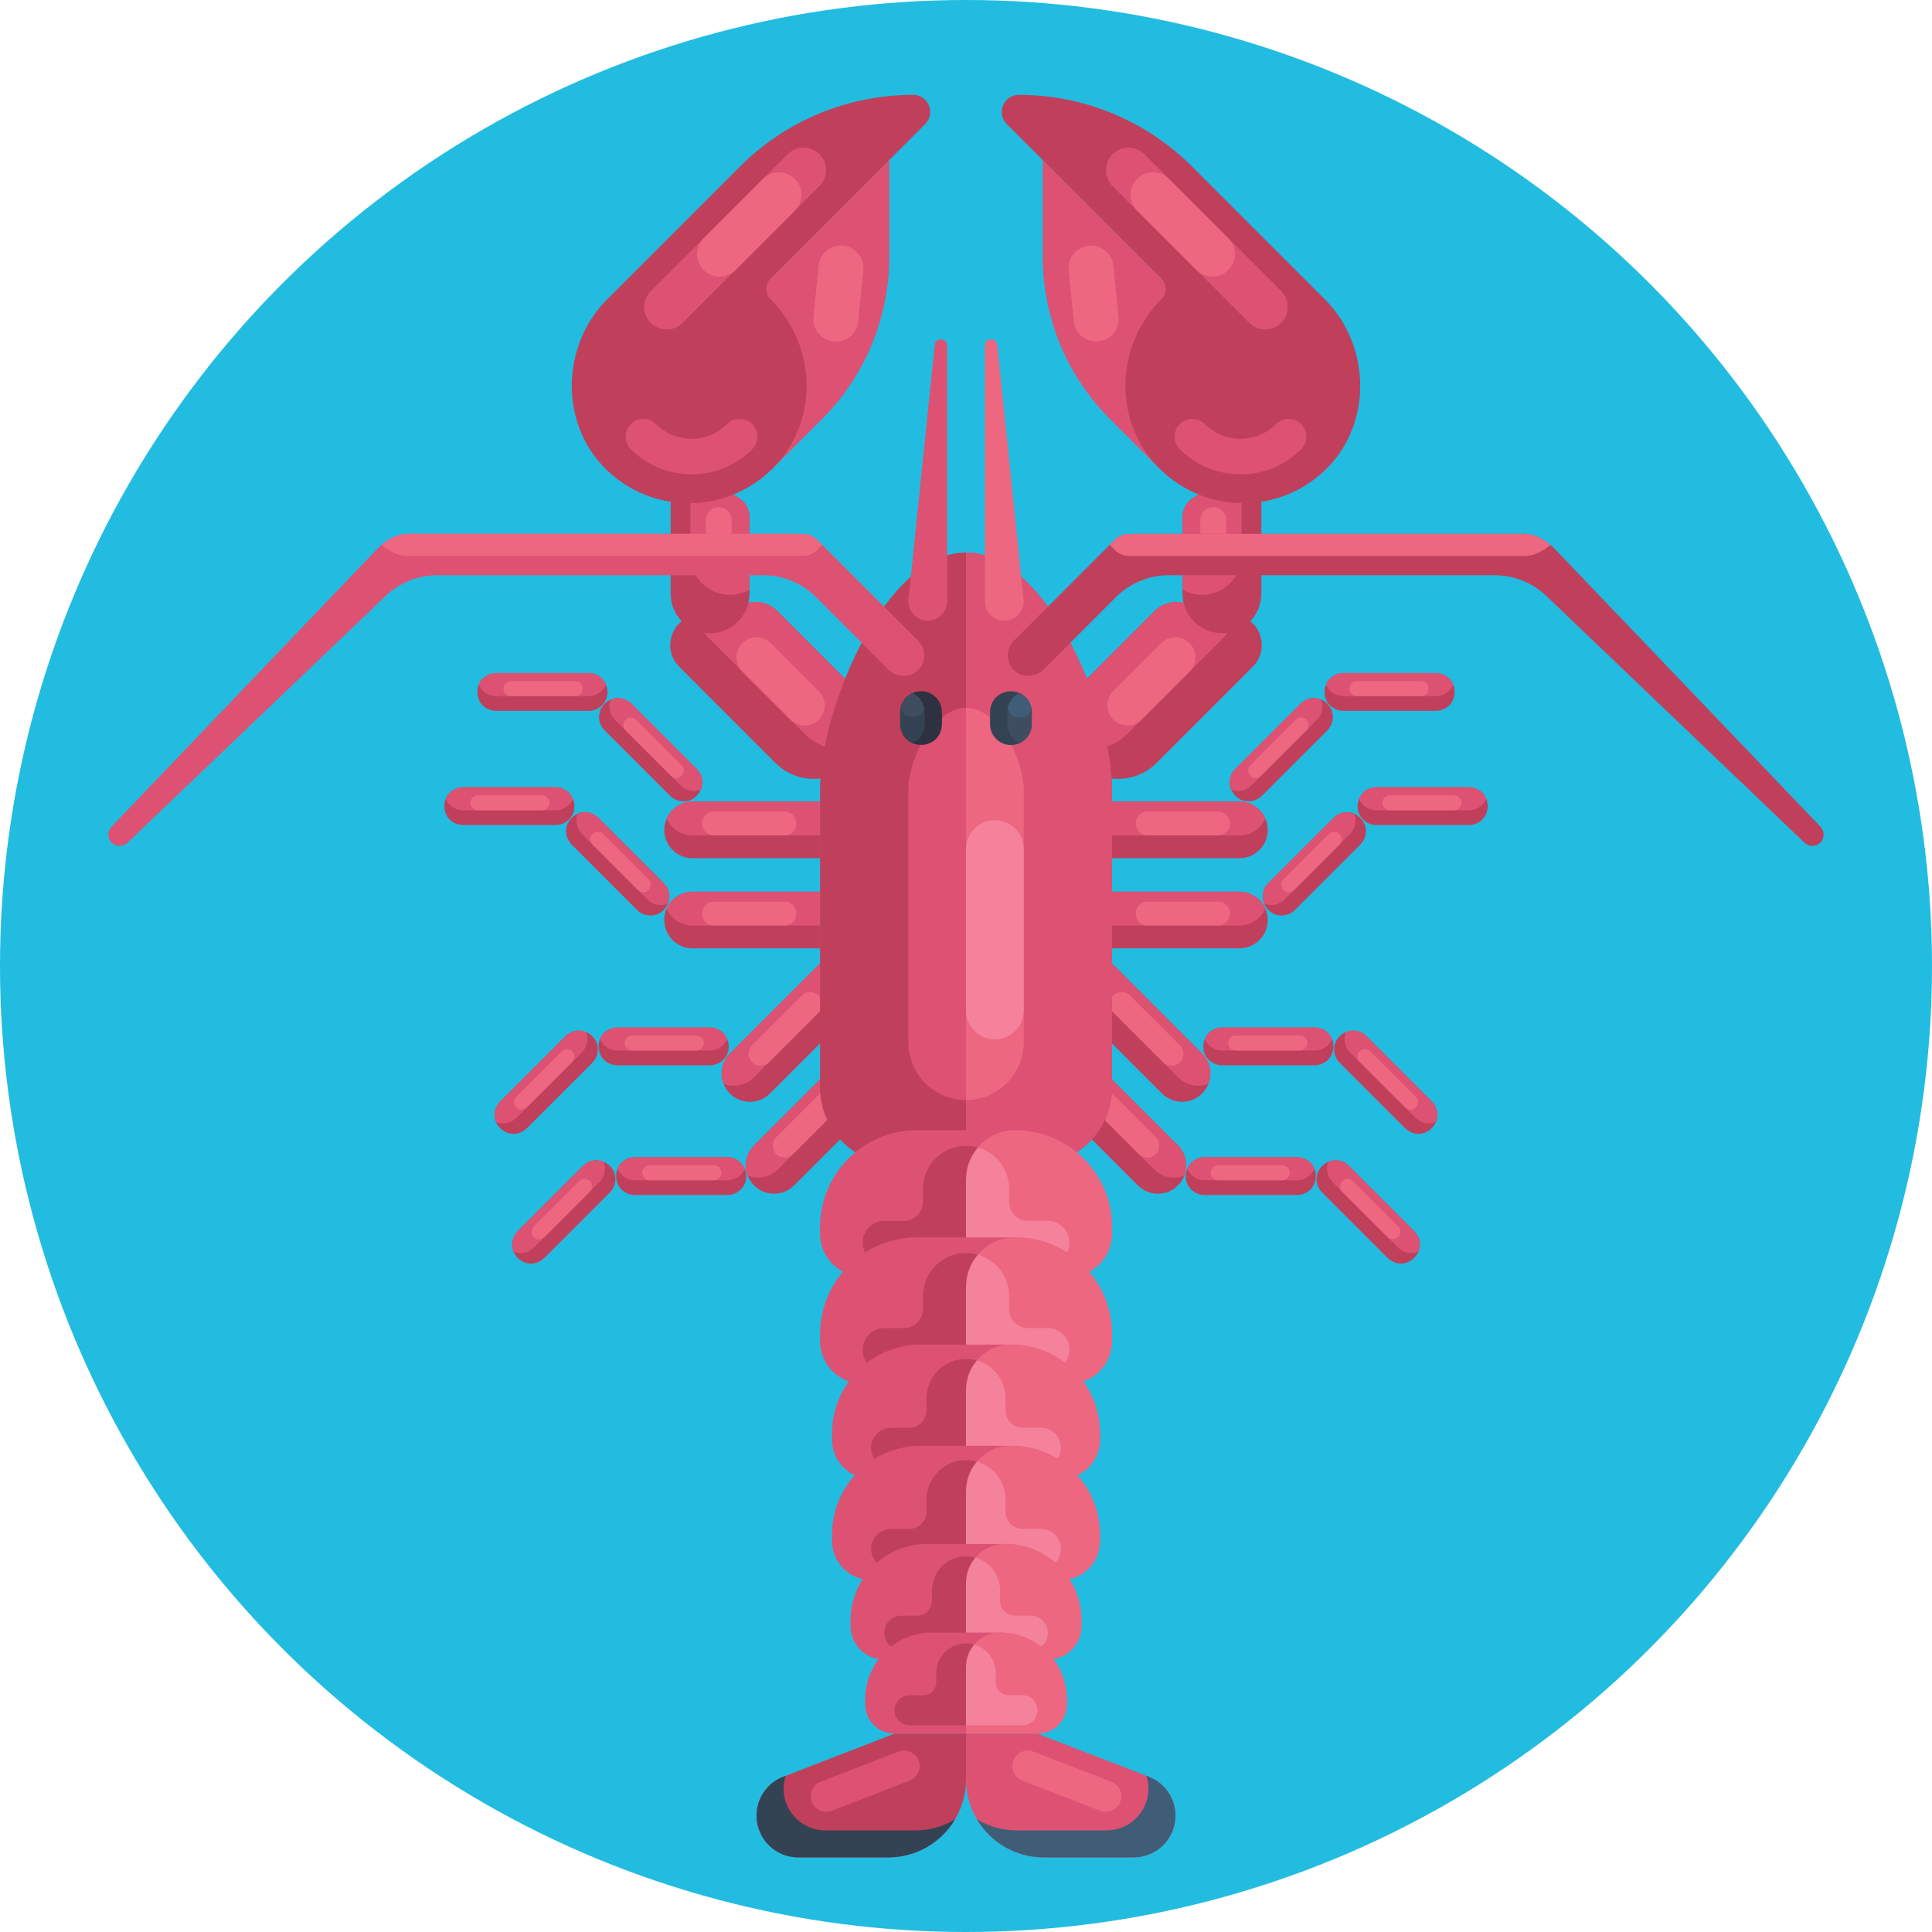 <?xml version="1.0" encoding="iso-8859-1"?>
<!-- Generator: Adobe Illustrator 22.0.1, SVG Export Plug-In . SVG Version: 6.00 Build 0)  -->
<svg version="1.1" id="Icons" xmlns="http://www.w3.org/2000/svg" xmlns:xlink="http://www.w3.org/1999/xlink" x="0px" y="0px"
	 viewBox="0 0 512 512" style="enable-background:new 0 0 512 512;" xml:space="preserve">
<g>
	<circle style="fill:#22BCE0;" cx="256" cy="256" r="256"/>
	<g>
		<g>
			<g>
				<g>
					<g>
						<g>
							<path style="fill:#C0405C;" d="M312.172,314.157c-2.932,2.929-7.68,2.932-10.609,0l-23.89-23.89l10.609-10.609l23.89,23.89
								C315.14,306.498,315.048,311.305,312.172,314.157z"/>
							<path style="fill:#DD5273;" d="M313.858,311.567c-2.74,1.058-5.861,0.462-8.02-1.686l-23.89-23.89l6.333-6.333l23.89,23.89
								C314.343,305.718,314.901,308.885,313.858,311.567z"/>
							<path style="fill:#EE6781;" d="M301.818,305.86l-13.187-13.187c-2.866-3.045,1.424-7.348,4.478-4.478
								c0,0,13.187,13.187,13.187,13.187c1.236,1.236,1.236,3.241,0,4.478C305.059,307.097,303.055,307.097,301.818,305.86z"/>
						</g>
						<g>
							<path style="fill:#C0405C;" d="M319.221,306.67h24.512c6.662,0.259,6.623,9.784,0,10.022c0,0-24.511,0-24.511,0
								c-1.382,0-2.634-0.561-3.538-1.47C312.563,312.215,314.765,306.624,319.221,306.67z"/>
							<path style="fill:#DD5273;" d="M319.221,306.67h24.512c2.073,0,3.855,1.262,4.619,3.055
								c-0.764,1.792-2.546,3.055-4.619,3.055h-24.512c-2.057-0.003-3.825-1.234-4.613-3.055
								C315.371,307.932,317.148,306.67,319.221,306.67z"/>
							<path style="fill:#EE6781;" d="M341.803,310.79c0,1.099-0.891,1.99-1.99,1.99H322.81c-1.099,0-1.99-0.891-1.99-1.99
								c0-1.099,0.891-1.99,1.99-1.99h17.004C340.912,308.8,341.803,309.691,341.803,310.79z"/>
						</g>
						<g>
							<path style="fill:#C0405C;" d="M357.473,308.952l17.332,17.332c4.528,4.894-2.235,11.601-7.086,7.086
								c0,0-17.332-17.332-17.332-17.332c-0.977-0.977-1.466-2.259-1.462-3.541C348.844,308.166,354.354,305.769,357.473,308.952z"
								/>
							<path style="fill:#DD5273;" d="M357.473,308.952l17.332,17.332c1.466,1.466,1.833,3.618,1.106,5.426
								c-1.807,0.727-3.96,0.36-5.426-1.106l-17.332-17.332c-1.452-1.456-1.832-3.577-1.102-5.422
								C353.858,307.123,356.007,307.487,357.473,308.952z"/>
							<path style="fill:#EE6781;" d="M370.528,327.834c-0.777,0.777-2.037,0.777-2.814,0L355.69,315.81
								c-0.777-0.777-0.777-2.037,0-2.814s2.037-0.777,2.814,0l12.024,12.024C371.305,325.797,371.305,327.057,370.528,327.834z"/>
						</g>
					</g>
				</g>
				<g>
					<g>
						<g>
							<path style="fill:#C0405C;" d="M199.828,314.157c2.932,2.929,7.68,2.932,10.609,0l23.89-23.89l-10.609-10.609l-23.89,23.89
								C196.86,306.498,196.952,311.305,199.828,314.157z"/>
							<path style="fill:#DD5273;" d="M198.142,311.567c2.74,1.058,5.861,0.462,8.02-1.686l23.89-23.89l-6.333-6.333l-23.89,23.89
								C197.657,305.718,197.099,308.885,198.142,311.567z"/>
							<path style="fill:#EE6781;" d="M210.182,305.86l13.187-13.187c2.866-3.045-1.424-7.348-4.478-4.478
								c0,0-13.187,13.187-13.187,13.187c-1.236,1.236-1.236,3.241,0,4.478C206.941,307.097,208.945,307.097,210.182,305.86z"/>
						</g>
						<g>
							<path style="fill:#C0405C;" d="M192.779,306.67h-24.512c-6.662,0.259-6.623,9.784,0,10.022c0,0,24.511,0,24.511,0
								c1.382,0,2.634-0.561,3.538-1.47C199.437,312.215,197.235,306.624,192.779,306.67z"/>
							<path style="fill:#DD5273;" d="M192.779,306.67h-24.512c-2.073,0-3.855,1.262-4.619,3.055
								c0.764,1.792,2.546,3.055,4.619,3.055h24.512c2.057-0.003,3.825-1.234,4.613-3.055
								C196.629,307.932,194.852,306.67,192.779,306.67z"/>
							<path style="fill:#EE6781;" d="M170.197,310.79c0,1.099,0.891,1.99,1.99,1.99h17.004c1.099,0,1.99-0.891,1.99-1.99
								c0-1.099-0.891-1.99-1.99-1.99h-17.004C171.088,308.8,170.197,309.691,170.197,310.79z"/>
						</g>
						<g>
							<path style="fill:#C0405C;" d="M154.527,308.952l-17.332,17.332c-4.528,4.894,2.235,11.601,7.086,7.086
								c0,0,17.332-17.332,17.332-17.332c0.977-0.977,1.466-2.259,1.462-3.541C163.156,308.166,157.646,305.769,154.527,308.952z"/>
							<path style="fill:#DD5273;" d="M154.527,308.952l-17.332,17.332c-1.466,1.466-1.833,3.618-1.106,5.426
								c1.808,0.727,3.96,0.36,5.426-1.106l17.332-17.332c1.452-1.456,1.832-3.577,1.102-5.422
								C158.142,307.123,155.993,307.487,154.527,308.952z"/>
							<path style="fill:#EE6781;" d="M141.472,327.834c0.777,0.777,2.037,0.777,2.814,0l12.024-12.024
								c0.777-0.777,0.777-2.037,0-2.814c-0.777-0.777-2.037-0.777-2.814,0l-12.024,12.024
								C140.695,325.797,140.695,327.057,141.472,327.834z"/>
						</g>
					</g>
				</g>
			</g>
			<g>
				<g>
					<g>
						<g>
							<path style="fill:#C0405C;" d="M318.566,289.802c-2.932,2.929-7.68,2.932-10.609,0l-23.89-23.89l10.609-10.609l23.89,23.89
								C321.535,282.143,321.442,286.95,318.566,289.802z"/>
							<path style="fill:#DD5273;" d="M320.253,287.212c-2.74,1.058-5.861,0.462-8.02-1.686c0,0-23.89-23.89-23.89-23.89
								l6.333-6.333l23.89,23.89C320.738,281.364,321.296,284.53,320.253,287.212z"/>
							<path style="fill:#EE6781;" d="M308.213,281.505l-13.187-13.187c-2.866-3.045,1.424-7.348,4.478-4.478
								c0,0,13.187,13.187,13.187,13.187c1.236,1.236,1.236,3.241,0,4.478C311.454,282.742,309.449,282.742,308.213,281.505z"/>
						</g>
						<g>
							<path style="fill:#C0405C;" d="M323.873,272.298h24.512c6.662,0.259,6.623,9.784,0,10.022c0,0-24.511,0-24.511,0
								c-1.382,0-2.634-0.561-3.538-1.47C317.215,277.843,319.416,272.252,323.873,272.298z"/>
							<path style="fill:#DD5273;" d="M323.873,272.298h24.512c2.073,0,3.855,1.262,4.619,3.055
								c-0.764,1.792-2.546,3.055-4.619,3.055h-24.512c-2.057-0.003-3.825-1.234-4.613-3.055
								C320.023,273.56,321.8,272.298,323.873,272.298z"/>
							<path style="fill:#EE6781;" d="M346.455,276.417c0,1.099-0.891,1.99-1.99,1.99h-17.004c-1.099,0-1.99-0.891-1.99-1.99
								s0.891-1.99,1.99-1.99h17.004C345.564,274.428,346.455,275.318,346.455,276.417z"/>
						</g>
						<g>
							<path style="fill:#C0405C;" d="M362.124,274.58l17.332,17.332c4.528,4.894-2.235,11.601-7.086,7.086
								c0,0-17.332-17.332-17.332-17.332c-0.977-0.977-1.466-2.259-1.462-3.541C353.496,273.793,359.006,271.397,362.124,274.58z"/>
							<path style="fill:#DD5273;" d="M362.124,274.58l17.332,17.332c1.466,1.466,1.833,3.618,1.106,5.426
								c-1.808,0.727-3.96,0.36-5.426-1.106l-17.332-17.332c-1.452-1.456-1.832-3.577-1.102-5.422
								C358.51,272.751,360.659,273.115,362.124,274.58z"/>
							<path style="fill:#EE6781;" d="M375.179,293.462c-0.777,0.777-2.037,0.777-2.814,0l-12.024-12.023
								c-0.777-0.777-0.777-2.037,0-2.814c0.777-0.777,2.037-0.777,2.814,0l12.024,12.024
								C375.956,291.425,375.956,292.684,375.179,293.462z"/>
						</g>
					</g>
				</g>
				<g>
					<g>
						<g>
							<path style="fill:#C0405C;" d="M193.434,289.802c2.932,2.929,7.68,2.932,10.609,0l23.89-23.89l-10.609-10.609l-23.89,23.89
								C190.465,282.143,190.558,286.95,193.434,289.802z"/>
							<path style="fill:#DD5273;" d="M191.747,287.212c2.74,1.058,5.861,0.462,8.02-1.686c0,0,23.89-23.89,23.89-23.89
								l-6.333-6.333l-23.89,23.89C191.262,281.364,190.704,284.53,191.747,287.212z"/>
							<path style="fill:#EE6781;" d="M203.787,281.505l13.187-13.187c2.866-3.045-1.424-7.348-4.478-4.478
								c0,0-13.187,13.187-13.187,13.187c-1.236,1.236-1.236,3.241,0,4.478C200.546,282.742,202.551,282.742,203.787,281.505z"/>
						</g>
						<g>
							<path style="fill:#C0405C;" d="M188.127,272.298h-24.512c-6.662,0.259-6.623,9.784,0,10.022c0,0,24.511,0,24.511,0
								c1.382,0,2.634-0.561,3.538-1.47C194.785,277.843,192.584,272.252,188.127,272.298z"/>
							<path style="fill:#DD5273;" d="M188.127,272.298h-24.512c-2.073,0-3.855,1.262-4.619,3.055
								c0.764,1.792,2.546,3.055,4.619,3.055h24.512c2.057-0.003,3.825-1.234,4.613-3.055
								C191.977,273.56,190.2,272.298,188.127,272.298z"/>
							<path style="fill:#EE6781;" d="M165.545,276.417c0,1.099,0.891,1.99,1.99,1.99h17.004c1.099,0,1.99-0.891,1.99-1.99
								c0-1.099-0.891-1.99-1.99-1.99h-17.004C166.436,274.428,165.545,275.318,165.545,276.417z"/>
						</g>
						<g>
							<path style="fill:#C0405C;" d="M149.876,274.58l-17.332,17.332c-4.528,4.894,2.235,11.601,7.087,7.086
								c0,0,17.332-17.332,17.332-17.332c0.977-0.977,1.466-2.259,1.462-3.541C158.504,273.793,152.994,271.397,149.876,274.58z"/>
							<path style="fill:#DD5273;" d="M149.876,274.58l-17.332,17.332c-1.466,1.466-1.833,3.618-1.106,5.426
								c1.808,0.727,3.96,0.36,5.426-1.106l17.332-17.332c1.452-1.456,1.832-3.577,1.102-5.422
								C153.49,272.751,151.341,273.115,149.876,274.58z"/>
							<path style="fill:#EE6781;" d="M136.821,293.462c0.777,0.777,2.037,0.777,2.814,0l12.024-12.023
								c0.777-0.777,0.777-2.037,0-2.814c-0.777-0.777-2.037-0.777-2.814,0l-12.024,12.024
								C136.044,291.425,136.044,292.684,136.821,293.462z"/>
						</g>
					</g>
				</g>
			</g>
			<g>
				<g>
					<g>
						<g>
							<path style="fill:#C0405C;" d="M335.964,243.82c-0.003,4.144-3.357,7.504-7.502,7.502l-33.785,0v-15.004h33.785
								C332.647,236.306,335.981,239.77,335.964,243.82z"/>
							<path style="fill:#DD5273;" d="M335.325,240.797c-1.189,2.685-3.818,4.471-6.863,4.478c0,0-33.785,0-33.785,0v-8.957h33.785
								C331.532,236.318,334.166,238.163,335.325,240.797z"/>
							<path style="fill:#EE6781;" d="M322.776,245.275h-18.649c-4.18-0.127-4.189-6.202,0-6.332c0,0,18.649,0,18.649,0
								c1.749,0,3.166,1.418,3.166,3.166S324.525,245.275,322.776,245.275z"/>
						</g>
						<g>
							<path style="fill:#C0405C;" d="M336.096,234.06l17.332-17.332c4.894-4.528,11.601,2.235,7.086,7.087
								c0,0-17.332,17.332-17.332,17.332c-0.977,0.977-2.259,1.466-3.541,1.462C335.309,242.689,332.913,237.179,336.096,234.06z"/>
							<path style="fill:#DD5273;" d="M336.096,234.06l17.332-17.332c1.466-1.466,3.618-1.833,5.426-1.106
								c0.727,1.808,0.36,3.96-1.106,5.426l-17.332,17.332c-1.456,1.452-3.577,1.832-5.422,1.102
								C334.267,237.675,334.63,235.526,336.096,234.06z"/>
							<path style="fill:#EE6781;" d="M354.977,221.005c0.777,0.777,0.777,2.037,0,2.814l-12.024,12.024
								c-0.777,0.777-2.037,0.777-2.814,0c-0.777-0.777-0.777-2.037,0-2.814l12.024-12.024
								C352.94,220.228,354.2,220.228,354.977,221.005z"/>
						</g>
						<g>
							<path style="fill:#C0405C;" d="M364.758,208.626h24.512c6.662,0.259,6.623,9.784,0,10.022c0,0-24.511,0-24.511,0
								c-1.382,0-2.634-0.561-3.538-1.47C358.1,214.171,360.302,208.58,364.758,208.626z"/>
							<path style="fill:#DD5273;" d="M364.758,208.626h24.512c2.073,0,3.855,1.262,4.619,3.055
								c-0.764,1.792-2.546,3.055-4.619,3.055h-24.512c-2.057-0.003-3.825-1.234-4.613-3.055
								C360.909,209.888,362.685,208.626,364.758,208.626z"/>
							<path style="fill:#EE6781;" d="M387.34,212.746c0,1.099-0.891,1.99-1.99,1.99h-17.004c-1.099,0-1.99-0.891-1.99-1.99
								c0-1.099,0.891-1.99,1.99-1.99h17.004C386.45,210.756,387.34,211.647,387.34,212.746z"/>
						</g>
					</g>
				</g>
				<g>
					<g>
						<g>
							<path style="fill:#C0405C;" d="M176.036,243.82c0.003,4.144,3.357,7.504,7.502,7.502l33.785,0v-15.004h-33.785
								C179.353,236.306,176.019,239.77,176.036,243.82z"/>
							<path style="fill:#DD5273;" d="M176.675,240.797c1.189,2.685,3.818,4.471,6.863,4.478c0,0,33.785,0,33.785,0v-8.957h-33.785
								C180.468,236.318,177.834,238.163,176.675,240.797z"/>
							<path style="fill:#EE6781;" d="M189.224,245.275h18.649c4.18-0.127,4.189-6.202,0-6.332c0,0-18.649,0-18.649,0
								c-1.749,0-3.166,1.418-3.166,3.166S187.475,245.275,189.224,245.275z"/>
						</g>
						<g>
							<path style="fill:#C0405C;" d="M175.904,234.06l-17.332-17.332c-4.894-4.528-11.601,2.235-7.086,7.087
								c0,0,17.332,17.332,17.332,17.332c0.977,0.977,2.259,1.466,3.541,1.462C176.691,242.689,179.087,237.179,175.904,234.06z"/>
							<path style="fill:#DD5273;" d="M175.904,234.06l-17.332-17.332c-1.466-1.466-3.618-1.833-5.426-1.106
								c-0.727,1.808-0.36,3.96,1.106,5.426l17.332,17.332c1.456,1.452,3.577,1.832,5.422,1.102
								C177.733,237.675,177.37,235.526,175.904,234.06z"/>
							<path style="fill:#EE6781;" d="M157.023,221.005c-0.777,0.777-0.777,2.037,0,2.814l12.024,12.024
								c0.777,0.777,2.037,0.777,2.814,0c0.777-0.777,0.777-2.037,0-2.814l-12.024-12.024
								C159.06,220.228,157.8,220.228,157.023,221.005z"/>
						</g>
						<g>
							<path style="fill:#C0405C;" d="M147.242,208.626H122.73c-6.662,0.259-6.623,9.784,0,10.022c0,0,24.511,0,24.511,0
								c1.382,0,2.634-0.561,3.538-1.47C153.9,214.171,151.698,208.58,147.242,208.626z"/>
							<path style="fill:#DD5273;" d="M147.242,208.626H122.73c-2.073,0-3.855,1.262-4.619,3.055
								c0.764,1.792,2.546,3.055,4.619,3.055h24.512c2.057-0.003,3.825-1.234,4.613-3.055
								C151.091,209.888,149.315,208.626,147.242,208.626z"/>
							<path style="fill:#EE6781;" d="M124.66,212.746c0,1.099,0.891,1.99,1.99,1.99h17.004c1.099,0,1.99-0.891,1.99-1.99
								c0-1.099-0.891-1.99-1.99-1.99h-17.004C125.55,210.756,124.66,211.647,124.66,212.746z"/>
						</g>
					</g>
				</g>
			</g>
			<g>
				<g>
					<g>
						<path style="fill:#C0405C;" d="M335.964,219.936c-0.003,4.144-3.357,7.504-7.502,7.502h-33.785v-15.004h33.785
							C332.647,212.421,335.981,215.886,335.964,219.936z"/>
						<path style="fill:#DD5273;" d="M335.325,216.912c-1.189,2.685-3.818,4.471-6.863,4.478c0,0-33.785,0-33.785,0v-8.957h33.785
							C331.532,212.434,334.166,214.278,335.325,216.912z"/>
						<path style="fill:#EE6781;" d="M322.776,221.391h-18.649c-4.18-0.127-4.189-6.202,0-6.332c0,0,18.649,0,18.649,0
							c1.749,0,3.166,1.418,3.166,3.166S324.525,221.391,322.776,221.391z"/>
					</g>
					<g>
						<path style="fill:#C0405C;" d="M327.338,203.806l17.332-17.332c4.894-4.528,11.601,2.235,7.086,7.086
							c0,0-17.332,17.332-17.332,17.332c-0.977,0.977-2.259,1.466-3.541,1.462C326.551,212.435,324.155,206.925,327.338,203.806z"/>
						<path style="fill:#DD5273;" d="M327.338,203.806l17.332-17.332c1.466-1.466,3.618-1.833,5.426-1.106
							c0.727,1.808,0.36,3.96-1.106,5.426l-17.332,17.332c-1.456,1.452-3.577,1.832-5.422,1.102
							C325.509,207.421,325.873,205.272,327.338,203.806z"/>
						<path style="fill:#EE6781;" d="M346.22,190.751c0.777,0.777,0.777,2.037,0,2.814l-12.024,12.024
							c-0.777,0.777-2.037,0.777-2.814,0c-0.777-0.777-0.777-2.037,0-2.814l12.024-12.024
							C344.183,189.974,345.442,189.974,346.22,190.751z"/>
					</g>
					<g>
						<path style="fill:#C0405C;" d="M356.001,178.372h24.512c6.662,0.258,6.623,9.784,0,10.022c0,0-24.511,0-24.511,0
							c-1.382,0-2.634-0.561-3.538-1.47C349.343,183.917,351.544,178.327,356.001,178.372z"/>
						<path style="fill:#DD5273;" d="M356.001,178.372h24.512c2.073,0,3.855,1.262,4.619,3.055
							c-0.764,1.792-2.546,3.055-4.619,3.055h-24.512c-2.057-0.003-3.825-1.234-4.613-3.055
							C352.151,179.635,353.928,178.372,356.001,178.372z"/>
						<path style="fill:#EE6781;" d="M378.583,182.492c0,1.099-0.891,1.99-1.99,1.99h-17.004c-1.099,0-1.99-0.891-1.99-1.99
							c0-1.099,0.891-1.99,1.99-1.99h17.004C377.692,180.502,378.583,181.393,378.583,182.492z"/>
					</g>
				</g>
				<g>
					<g>
						<path style="fill:#C0405C;" d="M176.036,219.936c0.003,4.144,3.357,7.504,7.502,7.502h33.785v-15.004h-33.785
							C179.353,212.421,176.019,215.886,176.036,219.936z"/>
						<path style="fill:#DD5273;" d="M176.675,216.912c1.189,2.685,3.818,4.471,6.863,4.478c0,0,33.785,0,33.785,0v-8.957h-33.785
							C180.468,212.434,177.834,214.278,176.675,216.912z"/>
						<path style="fill:#EE6781;" d="M189.224,221.391h18.649c4.18-0.127,4.189-6.202,0-6.332c0,0-18.649,0-18.649,0
							c-1.749,0-3.166,1.418-3.166,3.166S187.475,221.391,189.224,221.391z"/>
					</g>
					<g>
						<path style="fill:#C0405C;" d="M184.662,203.806l-17.332-17.332c-4.894-4.528-11.601,2.235-7.086,7.086
							c0,0,17.332,17.332,17.332,17.332c0.977,0.977,2.259,1.466,3.541,1.462C185.449,212.435,187.845,206.925,184.662,203.806z"/>
						<path style="fill:#DD5273;" d="M184.662,203.806l-17.332-17.332c-1.466-1.466-3.618-1.833-5.426-1.106
							c-0.727,1.808-0.36,3.96,1.106,5.426l17.332,17.332c1.456,1.452,3.577,1.832,5.422,1.102
							C186.491,207.421,186.127,205.272,184.662,203.806z"/>
						<path style="fill:#EE6781;" d="M165.78,190.751c-0.777,0.777-0.777,2.037,0,2.814l12.024,12.024
							c0.777,0.777,2.037,0.777,2.814,0c0.777-0.777,0.777-2.037,0-2.814l-12.024-12.024
							C167.817,189.974,166.558,189.974,165.78,190.751z"/>
					</g>
					<g>
						<path style="fill:#C0405C;" d="M155.999,178.372h-24.512c-6.662,0.258-6.623,9.784,0,10.022c0,0,24.511,0,24.511,0
							c1.382,0,2.634-0.561,3.538-1.47C162.657,183.917,160.456,178.327,155.999,178.372z"/>
						<path style="fill:#DD5273;" d="M155.999,178.372h-24.512c-2.073,0-3.855,1.262-4.619,3.055
							c0.764,1.792,2.546,3.055,4.619,3.055h24.512c2.057-0.003,3.825-1.234,4.613-3.055
							C159.849,179.635,158.072,178.372,155.999,178.372z"/>
						<path style="fill:#EE6781;" d="M133.417,182.492c0,1.099,0.891,1.99,1.99,1.99h17.004c1.099,0,1.99-0.891,1.99-1.99
							c0-1.099-0.891-1.99-1.99-1.99h-17.004C134.308,180.502,133.417,181.393,133.417,182.492z"/>
					</g>
				</g>
			</g>
		</g>
		<g>
			<g>
				<g>
					<path style="fill:#C0405C;" d="M331.996,176.696l-25.488,25.489c-5.628,5.636-14.757,5.636-20.385,0
						c-1.366-1.366-2.407-2.941-3.104-4.624c-2.19-5.23-1.158-11.491,3.104-15.753l19.897-19.906
						c1.981-1.972,4.832-2.796,7.546-2.171l13.065,2.995l1.439,0.326C334.294,164.473,336.511,172.182,331.996,176.696z"/>
					<path style="fill:#DD5273;" d="M324.269,168.96l-25.497,25.497c-4.262,4.262-10.523,5.293-15.753,3.103
						c-2.19-5.23-1.158-11.491,3.104-15.753l19.897-19.906c1.981-1.972,4.832-2.796,7.546-2.171l13.065,2.995
						C326.775,164.916,326.042,167.187,324.269,168.96z"/>
					<path style="fill:#EE6781;" d="M295.01,190.696L295.01,190.696c-2.077-2.077-2.077-5.445-0.001-7.522l12.707-12.712
						c1.943-1.944,5.048-2.088,7.162-0.331l0.003,0.003c2.408,2.001,2.576,5.639,0.362,7.853l-12.71,12.71
						C300.456,192.774,297.088,192.774,295.01,190.696z"/>
				</g>
				<g>
					<path style="fill:#C0405C;" d="M334.267,131.257v26.121c0,5.764-4.678,10.441-10.441,10.441
						c-5.764,0-10.441-4.678-10.441-10.441v-20.394c0-2.018,1.04-3.9,2.751-4.976l9.13-5.727c1.203-0.76,2.524-1.013,3.764-0.878
						C331.833,125.72,334.267,128.054,334.267,131.257z"/>
					<path style="fill:#DD5273;" d="M329.028,125.403v21.788c0,5.764-4.678,10.441-10.441,10.441c-1.9,0-3.674-0.507-5.203-1.393
						v-19.254c0-2.018,1.04-3.9,2.751-4.976l9.13-5.727C326.468,125.521,327.789,125.268,329.028,125.403z"/>
					<path style="fill:#EE6781;" d="M321.524,152.128L321.524,152.128c-1.896,0-3.433-1.537-3.433-3.433v-10.858
						c0-1.896,1.537-3.433,3.433-3.433l0,0c1.896,0,3.433,1.537,3.433,3.433v10.858C324.957,150.591,323.42,152.128,321.524,152.128
						z"/>
				</g>
				<g>
					<g>
						<path style="fill:#DD5273;" d="M307.535,124.437l-13.391-13.391c-11.404-11.404-17.81-26.87-17.81-42.997V42.394
							l56.622,56.622L307.535,124.437z"/>
						<path style="fill:#C0405C;" d="M307.765,79.326L307.765,79.326c-11.758,11.758-12.906,30.808-1.938,43.305
							c12.183,13.882,33.418,14.277,46.117,1.187c11.829-12.193,11.17-32.48-0.842-44.492l-35.179-35.179
							c-12.172-12.172-28.681-19.011-45.896-19.01h0c-4.046,0-6.072,4.891-3.211,7.752l40.948,40.948
							C309.28,75.353,309.28,77.811,307.765,79.326z"/>
						<path style="fill:#DD5273;" d="M303.263,40.879l36.269,36.269c2.327,2.327,2.327,6.099,0,8.425v0
							c-2.327,2.327-6.099,2.327-8.425,0l-36.269-36.269c-2.327-2.327-2.327-6.099,0-8.425v0
							C297.164,38.553,300.936,38.553,303.263,40.879z"/>
						<path style="fill:#EE6781;" d="M309.788,47.405l15.725,15.725c2.327,2.327,2.327,6.099,0,8.425v0
							c-2.327,2.327-6.099,2.327-8.425,0L301.363,55.83c-2.327-2.327-2.327-6.099,0-8.425v0
							C303.689,45.078,307.462,45.078,309.788,47.405z"/>
						<path style="fill:#EE6781;" d="M295.06,70.446l1.354,13.489c0.329,3.274-2.059,6.194-5.333,6.523l0,0
							c-3.274,0.329-6.194-2.059-6.523-5.333l-1.354-13.489c-0.329-3.274,2.059-6.194,5.333-6.523l0,0
							C291.811,64.784,294.732,67.172,295.06,70.446z"/>
					</g>
					<g>
						<path style="fill:#DD5273;" d="M344.808,119.053c-8.862,8.862-23.281,8.862-32.143,0c-1.837-1.837-1.837-4.817,0-6.654
							c1.837-1.837,4.817-1.837,6.654,0c5.194,5.193,13.642,5.193,18.836,0c1.837-1.837,4.817-1.837,6.654,0
							C346.645,114.237,346.645,117.216,344.808,119.053z"/>
					</g>
				</g>
			</g>
			<g>
				<g>
					<path style="fill:#C0405C;" d="M180.004,176.696l25.488,25.489c5.628,5.636,14.757,5.636,20.385,0
						c1.366-1.366,2.407-2.941,3.104-4.624c2.19-5.23,1.158-11.491-3.104-15.753l-19.897-19.906
						c-1.981-1.972-4.831-2.796-7.546-2.171l-13.065,2.995l-1.439,0.326C177.706,164.473,175.489,172.182,180.004,176.696z"/>
					<path style="fill:#DD5273;" d="M187.731,168.96l25.497,25.497c4.262,4.262,10.523,5.293,15.753,3.103
						c2.19-5.23,1.158-11.491-3.104-15.753l-19.897-19.906c-1.981-1.972-4.831-2.796-7.546-2.171l-13.065,2.995
						C185.225,164.916,185.958,167.187,187.731,168.96z"/>
					<path style="fill:#EE6781;" d="M216.99,190.696L216.99,190.696c2.077-2.077,2.077-5.445,0.001-7.522l-12.707-12.712
						c-1.943-1.944-5.048-2.088-7.162-0.331l-0.003,0.003c-2.408,2.001-2.576,5.639-0.362,7.853l12.71,12.71
						C211.544,192.774,214.912,192.774,216.99,190.696z"/>
				</g>
				<g>
					<path style="fill:#C0405C;" d="M177.733,131.257v26.121c0,5.764,4.678,10.441,10.441,10.441
						c5.764,0,10.441-4.678,10.441-10.441v-20.394c0-2.018-1.04-3.9-2.751-4.976l-9.13-5.727c-1.203-0.76-2.524-1.013-3.764-0.878
						C180.167,125.72,177.733,128.054,177.733,131.257z"/>
					<path style="fill:#DD5273;" d="M182.972,125.403v21.788c0,5.764,4.678,10.441,10.441,10.441c1.9,0,3.674-0.507,5.203-1.393
						v-19.254c0-2.018-1.04-3.9-2.751-4.976l-9.13-5.727C185.532,125.521,184.211,125.268,182.972,125.403z"/>
					<path style="fill:#EE6781;" d="M190.476,152.128L190.476,152.128c1.896,0,3.433-1.537,3.433-3.433v-10.858
						c0-1.896-1.537-3.433-3.433-3.433h0c-1.896,0-3.433,1.537-3.433,3.433v10.858C187.043,150.591,188.58,152.128,190.476,152.128z
						"/>
				</g>
				<g>
					<g>
						<path style="fill:#DD5273;" d="M204.465,124.437l13.391-13.391c11.404-11.404,17.81-26.87,17.81-42.997V42.394l-56.622,56.622
							L204.465,124.437z"/>
						<path style="fill:#C0405C;" d="M204.235,79.326L204.235,79.326c11.758,11.758,12.906,30.808,1.938,43.305
							c-12.183,13.882-33.418,14.277-46.117,1.187c-11.829-12.193-11.17-32.48,0.842-44.492l35.179-35.179
							c12.172-12.172,28.681-19.011,45.896-19.01h0c4.046,0,6.072,4.891,3.211,7.752l-40.948,40.948
							C202.72,75.353,202.72,77.811,204.235,79.326z"/>
						<path style="fill:#DD5273;" d="M208.737,40.879l-36.269,36.269c-2.327,2.327-2.327,6.099,0,8.425v0
							c2.327,2.327,6.099,2.327,8.425,0l36.269-36.269c2.327-2.327,2.327-6.099,0-8.425l0,0
							C214.836,38.553,211.064,38.553,208.737,40.879z"/>
						<path style="fill:#EE6781;" d="M202.212,47.405l-15.725,15.725c-2.327,2.327-2.327,6.099,0,8.425l0,0
							c2.327,2.327,6.099,2.327,8.425,0l15.725-15.725c2.327-2.327,2.327-6.099,0-8.425l0,0
							C208.311,45.078,204.538,45.078,202.212,47.405z"/>
						<path style="fill:#EE6781;" d="M216.94,70.446l-1.354,13.489c-0.329,3.274,2.059,6.194,5.333,6.523h0
							c3.274,0.329,6.194-2.059,6.523-5.333l1.354-13.489c0.329-3.274-2.059-6.194-5.333-6.523l0,0
							C220.189,64.784,217.268,67.172,216.94,70.446z"/>
					</g>
					<g>
						<path style="fill:#DD5273;" d="M167.192,119.053c8.862,8.862,23.281,8.862,32.143,0c1.837-1.837,1.837-4.817,0-6.654
							c-1.837-1.837-4.817-1.837-6.654,0c-5.193,5.193-13.642,5.193-18.836,0c-1.837-1.837-4.817-1.837-6.654,0
							C165.355,114.237,165.355,117.216,167.192,119.053z"/>
					</g>
				</g>
			</g>
		</g>
		<g>
			<g>
				<path style="fill:#C0405C;" d="M294.677,209.2v79.026c0,11.249-9.116,20.365-20.365,20.365h-36.623
					c-11.25,0-20.365-9.116-20.365-20.365V209.2c0-21.361,17.316-62.784,38.677-62.784S294.677,187.84,294.677,209.2z"/>
				<path style="fill:#DD5273;" d="M294.677,209.2v79.026c0,11.249-9.116,20.365-20.365,20.365H256V146.417
					C277.361,146.417,294.677,187.84,294.677,209.2z"/>
				<path style="fill:#EE6781;" d="M256,291.514L256,291.514l0-103.924h0c8.448,0,15.296,13.405,15.296,21.853v66.775
					C271.296,284.665,264.448,291.514,256,291.514z"/>
				<path style="fill:#DD5273;" d="M256,291.514L256,291.514l0-103.924h0c-8.448,0-15.296,13.405-15.296,21.853v66.775
					C240.704,284.665,247.552,291.514,256,291.514z"/>
				<path style="fill:#F4829B;" d="M263.648,275.429L263.648,275.429c-4.224,0-7.648-3.424-7.648-7.648v-42.783
					c0-4.224,3.424-7.648,7.648-7.648l0,0c4.224,0,7.648,3.424,7.648,7.648v42.783C271.296,272.005,267.872,275.429,263.648,275.429
					z"/>
			</g>
			<g>
				<g>
					<path style="fill:#334353;" d="M273.433,188.714v3.197c0.019,3.053-2.526,5.553-5.53,5.534c-3.056,0-5.53-2.478-5.53-5.534
						v-3.197C262.629,181.411,273.148,181.363,273.433,188.714z"/>
					<path style="fill:#3E4E60;" d="M273.436,188.716v3.192c-0.008,2.221-1.29,4.148-3.24,5.04c-1.903-0.875-3.232-2.802-3.232-5.04
						v-3.192c0-0.358,0.032-0.709,0.104-1.043c0.334-1.783,1.529-3.256,3.129-3.989c1.608,0.732,2.802,2.205,3.137,3.989
						C273.404,188.007,273.436,188.357,273.436,188.716z"/>
				</g>
				<path style="fill:#3F5D77;" d="M273.332,187.673c-0.003,0.018-0.007,0.037-0.011,0.055c-0.661,3.309-5.59,3.308-6.245-0.002
					l-0.01-0.053c0.334-1.783,1.529-3.256,3.129-3.989C271.803,184.417,272.998,185.889,273.332,187.673z"/>
				<g>
					<path style="fill:#2E3140;" d="M238.567,191.914v-3.197c-0.019-3.053,2.526-5.553,5.53-5.534c3.056,0,5.53,2.478,5.53,5.534
						v3.197C249.371,199.217,238.852,199.265,238.567,191.914z"/>
					<path style="fill:#334353;" d="M245.037,188.716v3.201c0,2.237-1.329,4.156-3.232,5.031c-1.911-0.875-3.24-2.794-3.24-5.031
						v-3.201c0-0.366,0.04-0.725,0.111-1.075c0.342-1.751,1.505-3.216,3.129-3.957c1.592,0.724,2.787,2.197,3.129,3.973
						C245.005,187.999,245.037,188.349,245.037,188.716z"/>
					<path style="fill:#3E4E60;" d="M244.934,187.657c-0.748,3.089-5.525,3.081-6.258-0.016c0.342-1.751,1.505-3.216,3.129-3.957
						C243.397,184.408,244.591,185.881,244.934,187.657z"/>
				</g>
			</g>
		</g>
		<g>
			<g>
				<path style="fill:#EE6781;" d="M261,159.357V91.586c0-2.09,3.077-2.248,3.291-0.169l6.926,67.207
					c0.446,3.096-1.955,5.868-5.082,5.868l0,0C263.299,164.492,261,162.193,261,159.357z"/>
				<path style="fill:#DD5273;" d="M251,159.357V91.586c0-2.09-3.077-2.248-3.291-0.169l-6.926,67.207
					c-0.446,3.096,1.955,5.868,5.082,5.868h0C248.701,164.492,251,162.193,251,159.357z"/>
			</g>
			<g>
				<g>
					<path style="fill:#C0405C;" d="M482.43,223.31c-1.15,1.14-3.03,1.15-4.24,0l-68.39-65.37c-3.7-3.53-8.62-5.5-13.73-5.5h-86.29
						c-5.27,0-10.32,2.09-14.05,5.82l-19.14,19.14c-2.03,2.03-5.31,2.35-7.52,0.53c-2.53-2.09-2.66-5.85-0.4-8.11l25.41-25.41
						l1.33-1.33c1.22-1.22,2.88-1.72,4.48-1.54c0.25-0.04,0.5-0.06,0.76-0.06h103.39c0.04,0,0.07,0,0.11,0.01
						c1.98-0.03,4.47,1.02,6.73,2.92c0.47,0.39,0.93,0.82,1.37,1.28l70.18,73.38C483.58,220.28,483.57,222.17,482.43,223.31z"/>
					<path style="fill:#DD5273;" d="M242.93,177.93c-2.21,1.82-5.49,1.5-7.52-0.53l-19.14-19.14c-3.73-3.73-8.78-5.82-14.05-5.82
						h-86.29c-5.11,0-10.03,1.97-13.73,5.5l-68.39,65.37c-1.21,1.15-3.09,1.14-4.24,0c-1.14-1.14-1.15-3.03,0-4.24l70.18-73.38
						c0.44-0.46,0.9-0.89,1.37-1.28c2.26-1.9,4.75-2.95,6.73-2.92c0.04-0.01,0.07-0.01,0.11-0.01h103.39c0.26,0,0.51,0.02,0.76,0.06
						c1.6-0.18,3.26,0.32,4.48,1.54l1.33,1.33l25.41,25.41C245.59,172.08,245.46,175.84,242.93,177.93z"/>
				</g>
				<g>
					<path style="fill:#EE6781;" d="M217.92,144.41l-1.33,1.32c-1.22,1.23-2.88,1.73-4.48,1.55c-0.25,0.04-0.5,0.06-0.76,0.06
						H107.96c-0.04,0-0.07-0.01-0.11-0.01c-1.98,0.03-4.47-1.02-6.73-2.92c2.26-1.9,4.75-2.95,6.73-2.92
						c0.04-0.01,0.07-0.01,0.11-0.01h103.39c0.26,0,0.51,0.02,0.76,0.06c1.6-0.18,3.26,0.32,4.48,1.54L217.92,144.41z"/>
					<path style="fill:#EE6781;" d="M410.88,144.41c-2.26,1.9-4.75,2.95-6.73,2.92c-0.04,0-0.07,0.01-0.11,0.01H300.65
						c-0.26,0-0.51-0.02-0.76-0.06c-1.6,0.18-3.26-0.32-4.48-1.55l-1.33-1.32l1.33-1.33c1.22-1.22,2.88-1.72,4.48-1.54
						c0.25-0.04,0.5-0.06,0.76-0.06h103.39c0.04,0,0.07,0,0.11,0.01C406.13,141.46,408.62,142.51,410.88,144.41z"/>
				</g>
			</g>
		</g>
		<g>
			<g>
				<g>
					<path style="fill:#DD5273;" d="M294.677,325.167v1.839c0,6.226-5.048,11.273-11.274,11.273h-54.807
						c-6.226,0-11.274-5.047-11.274-11.273v-1.839c0-14.163,11.481-25.644,25.644-25.644h26.066
						C283.196,299.523,294.677,311.004,294.677,325.167z"/>
					<path style="fill:#EE6781;" d="M294.677,325.167v1.839c0,6.226-5.048,11.273-11.274,11.273H256v-25.724
						c0-3.232,1.178-6.186,3.129-8.463c2.388-2.802,5.939-4.57,9.904-4.57c7.078,0,13.495,2.866,18.136,7.507
						C291.811,311.672,294.677,318.089,294.677,325.167z"/>
				</g>
				<g>
					<path style="fill:#F4829B;" d="M277.626,323.54h-5.229c-2.746,0-4.972-2.226-4.972-4.972v-3.484c0-0.001,0-0.002,0-0.004
						c0-5.222-3.503-9.625-8.296-10.987c-1.951,2.277-3.129,5.231-3.129,8.463v22.539h21.626c3.191,0,5.777-2.587,5.777-5.777
						C283.404,326.126,280.817,323.54,277.626,323.54z"/>
					<path style="fill:#C0405C;" d="M256,303.659c-6.112,0-11.089,4.804-11.395,10.84c-0.019,0.192-0.029,0.387-0.029,0.584v3.484
						c0,2.746-2.226,4.972-4.972,4.972h-5.229c-3.191,0-5.777,2.587-5.777,5.777c0,3.191,2.587,5.777,5.777,5.777H256v-22.539
						c0-3.228,1.176-6.178,3.122-8.454C258.128,303.82,257.084,303.659,256,303.659z"/>
				</g>
			</g>
			<g>
				<g>
					<path style="fill:#DD5273;" d="M294.677,353.573v1.839c0,6.226-5.048,11.273-11.274,11.273h-54.807
						c-6.226,0-11.274-5.047-11.274-11.273v-1.839c0-14.163,11.481-25.644,25.644-25.644h26.066
						C283.196,327.929,294.677,339.41,294.677,353.573z"/>
					<path style="fill:#EE6781;" d="M294.677,353.573v1.839c0,6.226-5.048,11.273-11.274,11.273H256v-25.723
						c0-3.232,1.178-6.186,3.129-8.463c2.388-2.802,5.939-4.57,9.904-4.57c7.078,0,13.495,2.866,18.136,7.507
						C291.811,340.078,294.677,346.495,294.677,353.573z"/>
				</g>
				<g>
					<path style="fill:#F4829B;" d="M277.626,351.946h-5.229c-2.746,0-4.972-2.226-4.972-4.972v-3.484c0-0.001,0-0.002,0-0.004
						c0-5.222-3.503-9.625-8.296-10.987c-1.951,2.277-3.129,5.231-3.129,8.463v22.539h21.626c3.191,0,5.777-2.587,5.777-5.777
						S280.817,351.946,277.626,351.946z"/>
					<path style="fill:#C0405C;" d="M256,332.065c-6.112,0-11.089,4.804-11.395,10.84c-0.019,0.192-0.029,0.387-0.029,0.584v3.484
						c0,2.746-2.226,4.972-4.972,4.972h-5.229c-3.191,0-5.777,2.587-5.777,5.777s2.587,5.777,5.777,5.777H256v-22.539
						c0-3.228,1.176-6.178,3.122-8.454C258.128,332.226,257.084,332.065,256,332.065z"/>
				</g>
			</g>
			<g>
				<g>
					<path style="fill:#DD5273;" d="M291.499,379.872v1.688c0,5.714-4.633,10.347-10.347,10.347h-50.303
						c-5.714,0-10.347-4.633-10.347-10.347v-1.688c0-13,10.537-23.537,23.537-23.537h23.924
						C280.962,356.336,291.499,366.873,291.499,379.872z"/>
					<path style="fill:#EE6781;" d="M291.499,379.872v1.688c0,5.714-4.633,10.347-10.347,10.347H256v-23.61
						c0-2.966,1.081-5.678,2.872-7.768c2.192-2.572,5.451-4.194,9.09-4.194c6.496,0,12.386,2.63,16.646,6.891
						S291.499,373.376,291.499,379.872z"/>
				</g>
				<g>
					<path style="fill:#F4829B;" d="M275.849,378.379h-4.8c-2.52,0-4.564-2.043-4.564-4.564v-3.198c0-0.001,0-0.002,0-0.004
						c0-4.793-3.215-8.834-7.614-10.084c-1.79,2.09-2.872,4.801-2.872,7.768v20.687h19.849c2.929,0,5.303-2.374,5.303-5.303
						S278.778,378.379,275.849,378.379z"/>
					<path style="fill:#C0405C;" d="M256,360.132c-5.61,0-10.178,4.409-10.459,9.95c-0.018,0.176-0.027,0.355-0.027,0.536v3.197
						c0,2.52-2.043,4.564-4.564,4.564h-4.8c-2.929,0-5.303,2.374-5.303,5.303s2.374,5.303,5.303,5.303H256v-20.687
						c0-2.963,1.079-5.671,2.865-7.759C257.953,360.279,256.995,360.132,256,360.132z"/>
				</g>
			</g>
			<g>
				<g>
					<path style="fill:#DD5273;" d="M291.499,406.686v1.688c0,5.714-4.633,10.347-10.347,10.347h-50.303
						c-5.714,0-10.347-4.633-10.347-10.347v-1.688c0-13,10.537-23.537,23.537-23.537h23.924
						C280.962,383.15,291.499,393.687,291.499,406.686z"/>
					<path style="fill:#EE6781;" d="M291.499,406.686v1.688c0,5.714-4.633,10.347-10.347,10.347H256v-23.61
						c0-2.966,1.081-5.678,2.872-7.768c2.192-2.572,5.451-4.194,9.09-4.194c6.496,0,12.386,2.63,16.646,6.891
						S291.499,400.19,291.499,406.686z"/>
				</g>
				<g>
					<path style="fill:#F4829B;" d="M275.849,405.193h-4.8c-2.52,0-4.564-2.043-4.564-4.564v-3.198c0-0.001,0-0.002,0-0.004
						c0-4.793-3.215-8.834-7.614-10.084c-1.79,2.09-2.872,4.801-2.872,7.768v20.687h19.849c2.929,0,5.303-2.374,5.303-5.303
						C281.152,407.567,278.778,405.193,275.849,405.193z"/>
					<path style="fill:#C0405C;" d="M256,386.946c-5.61,0-10.178,4.409-10.459,9.95c-0.018,0.176-0.027,0.355-0.027,0.536v3.197
						c0,2.52-2.043,4.564-4.564,4.564h-4.8c-2.929,0-5.303,2.374-5.303,5.303c0,2.929,2.374,5.303,5.303,5.303H256v-20.687
						c0-2.962,1.079-5.671,2.865-7.759C257.953,387.093,256.995,386.946,256,386.946z"/>
				</g>
			</g>
			<g>
				<g>
					<path style="fill:#DD5273;" d="M286.592,429.451v1.455c0,4.924-3.993,8.917-8.917,8.917h-43.35
						c-4.924,0-8.917-3.992-8.917-8.917v-1.455c0-11.203,9.081-20.283,20.284-20.283h20.617
						C277.511,409.167,286.592,418.248,286.592,429.451z"/>
					<path style="fill:#EE6781;" d="M286.592,429.451v1.455c0,4.924-3.993,8.917-8.917,8.917H256v-20.346
						c0-2.556,0.932-4.893,2.475-6.694c1.889-2.217,4.698-3.614,7.834-3.614c5.598,0,10.674,2.267,14.345,5.938
						S286.592,423.852,286.592,429.451z"/>
				</g>
				<g>
					<path style="fill:#F4829B;" d="M273.106,428.164h-4.136c-2.172,0-3.933-1.761-3.933-3.933v-2.756c0-0.001,0-0.002,0-0.003
						c0-4.131-2.771-7.613-6.562-8.69c-1.543,1.801-2.475,4.138-2.475,6.694v17.828h17.106c2.524,0,4.57-2.046,4.57-4.57
						S275.629,428.164,273.106,428.164z"/>
					<path style="fill:#C0405C;" d="M256,412.439c-4.835,0-8.771,3.8-9.013,8.574c-0.015,0.152-0.023,0.306-0.023,0.462v2.755
						c0,2.172-1.761,3.933-3.933,3.933h-4.136c-2.524,0-4.57,2.046-4.57,4.57s2.046,4.57,4.57,4.57H256v-17.828
						c0-2.553,0.93-4.887,2.469-6.687C257.683,412.566,256.857,412.439,256,412.439z"/>
				</g>
			</g>
			<g>
				<g>
					<path style="fill:#DD5273;" d="M282.723,450.375v1.271c0,4.302-3.488,7.789-7.789,7.789h-37.868
						c-4.302,0-7.789-3.487-7.789-7.789v-1.271c0-9.786,7.932-17.718,17.718-17.718h18.01
						C274.791,432.657,282.723,440.589,282.723,450.375z"/>
					<path style="fill:#EE6781;" d="M282.723,450.375v1.271c0,4.302-3.488,7.789-7.789,7.789H256v-17.773
						c0-2.233,0.814-4.274,2.162-5.847c1.65-1.936,4.104-3.157,6.843-3.157c4.89,0,9.324,1.98,12.531,5.187
						C280.743,441.051,282.723,445.485,282.723,450.375z"/>
				</g>
				<g>
					<path style="fill:#F4829B;" d="M270.942,449.251h-3.613c-1.897,0-3.436-1.538-3.436-3.436v-2.407c0-0.001,0-0.002,0-0.003
						c0-3.608-2.42-6.65-5.732-7.591c-1.348,1.573-2.162,3.614-2.162,5.847v15.573h14.942c2.205,0,3.992-1.787,3.992-3.992
						C274.934,451.038,273.147,449.251,270.942,449.251z"/>
					<path style="fill:#C0405C;" d="M256,435.515c-4.223,0-7.662,3.319-7.873,7.49c-0.013,0.133-0.02,0.268-0.02,0.404v2.407
						c0,1.897-1.538,3.436-3.436,3.436h-3.613c-2.205,0-3.992,1.787-3.992,3.992c0,2.205,1.787,3.992,3.992,3.992H256v-15.573
						c0-2.23,0.812-4.269,2.157-5.841C257.47,435.626,256.749,435.515,256,435.515z"/>
				</g>
			</g>
			<g>
				<path style="fill:#DD5273;" d="M311.507,481.164c0,3.057-1.242,5.82-3.24,7.826c-1.998,2.006-4.769,3.24-7.826,3.24h-23.805
					c-7.531,0-14.124-4.036-17.722-10.063c-1.855-3.089-2.914-6.703-2.914-10.573v-12.157h18.932l28.876,11.17l0.621,0.239
					C308.697,472.493,311.507,476.594,311.507,481.164z"/>
				<path style="fill:#3F5D77;" d="M311.507,481.164c0,3.057-1.242,5.82-3.24,7.826c-1.998,2.006-4.769,3.24-7.826,3.24h-23.805
					c-7.531,0-14.124-4.036-17.722-10.063c3.089,1.847,6.704,2.906,10.565,2.906h23.805c6.106,0,11.066-4.952,11.066-11.067
					c0-1.178-0.191-2.316-0.541-3.4l0.621,0.239C308.697,472.493,311.507,476.594,311.507,481.164z"/>
				<path style="fill:#EE6781;" d="M270.916,471.881l20.644,7.985c2.697,1.043,5.601-0.947,5.601-3.839l0,0
					c0-1.7-1.045-3.226-2.631-3.839l-20.644-7.985c-2.697-1.043-5.601,0.947-5.601,3.839l0,0
					C268.285,469.742,269.331,471.267,270.916,471.881z"/>
			</g>
			<g>
				<path style="fill:#C0405C;" d="M200.493,481.164c0,3.057,1.242,5.82,3.24,7.826c1.998,2.006,4.769,3.24,7.826,3.24h23.805
					c7.531,0,14.124-4.036,17.722-10.063c1.855-3.089,2.914-6.703,2.914-10.573v-12.157h-18.932l-28.876,11.17l-0.621,0.239
					C203.303,472.493,200.493,476.594,200.493,481.164z"/>
				<path style="fill:#334353;" d="M200.493,481.164c0,3.057,1.242,5.82,3.24,7.826c1.998,2.006,4.769,3.24,7.826,3.24h23.805
					c7.531,0,14.124-4.036,17.722-10.063c-3.089,1.847-6.704,2.906-10.565,2.906h-23.805c-6.106,0-11.066-4.952-11.066-11.067
					c0-1.178,0.191-2.316,0.541-3.4l-0.621,0.239C203.303,472.493,200.493,476.594,200.493,481.164z"/>
				<path style="fill:#DD5273;" d="M241.084,471.881l-20.644,7.985c-2.697,1.043-5.601-0.947-5.601-3.839l0,0
					c0-1.7,1.045-3.226,2.631-3.839l20.644-7.985c2.697-1.043,5.601,0.947,5.601,3.839l0,0
					C243.715,469.742,242.669,471.267,241.084,471.881z"/>
			</g>
		</g>
	</g>
</g>
</svg>
